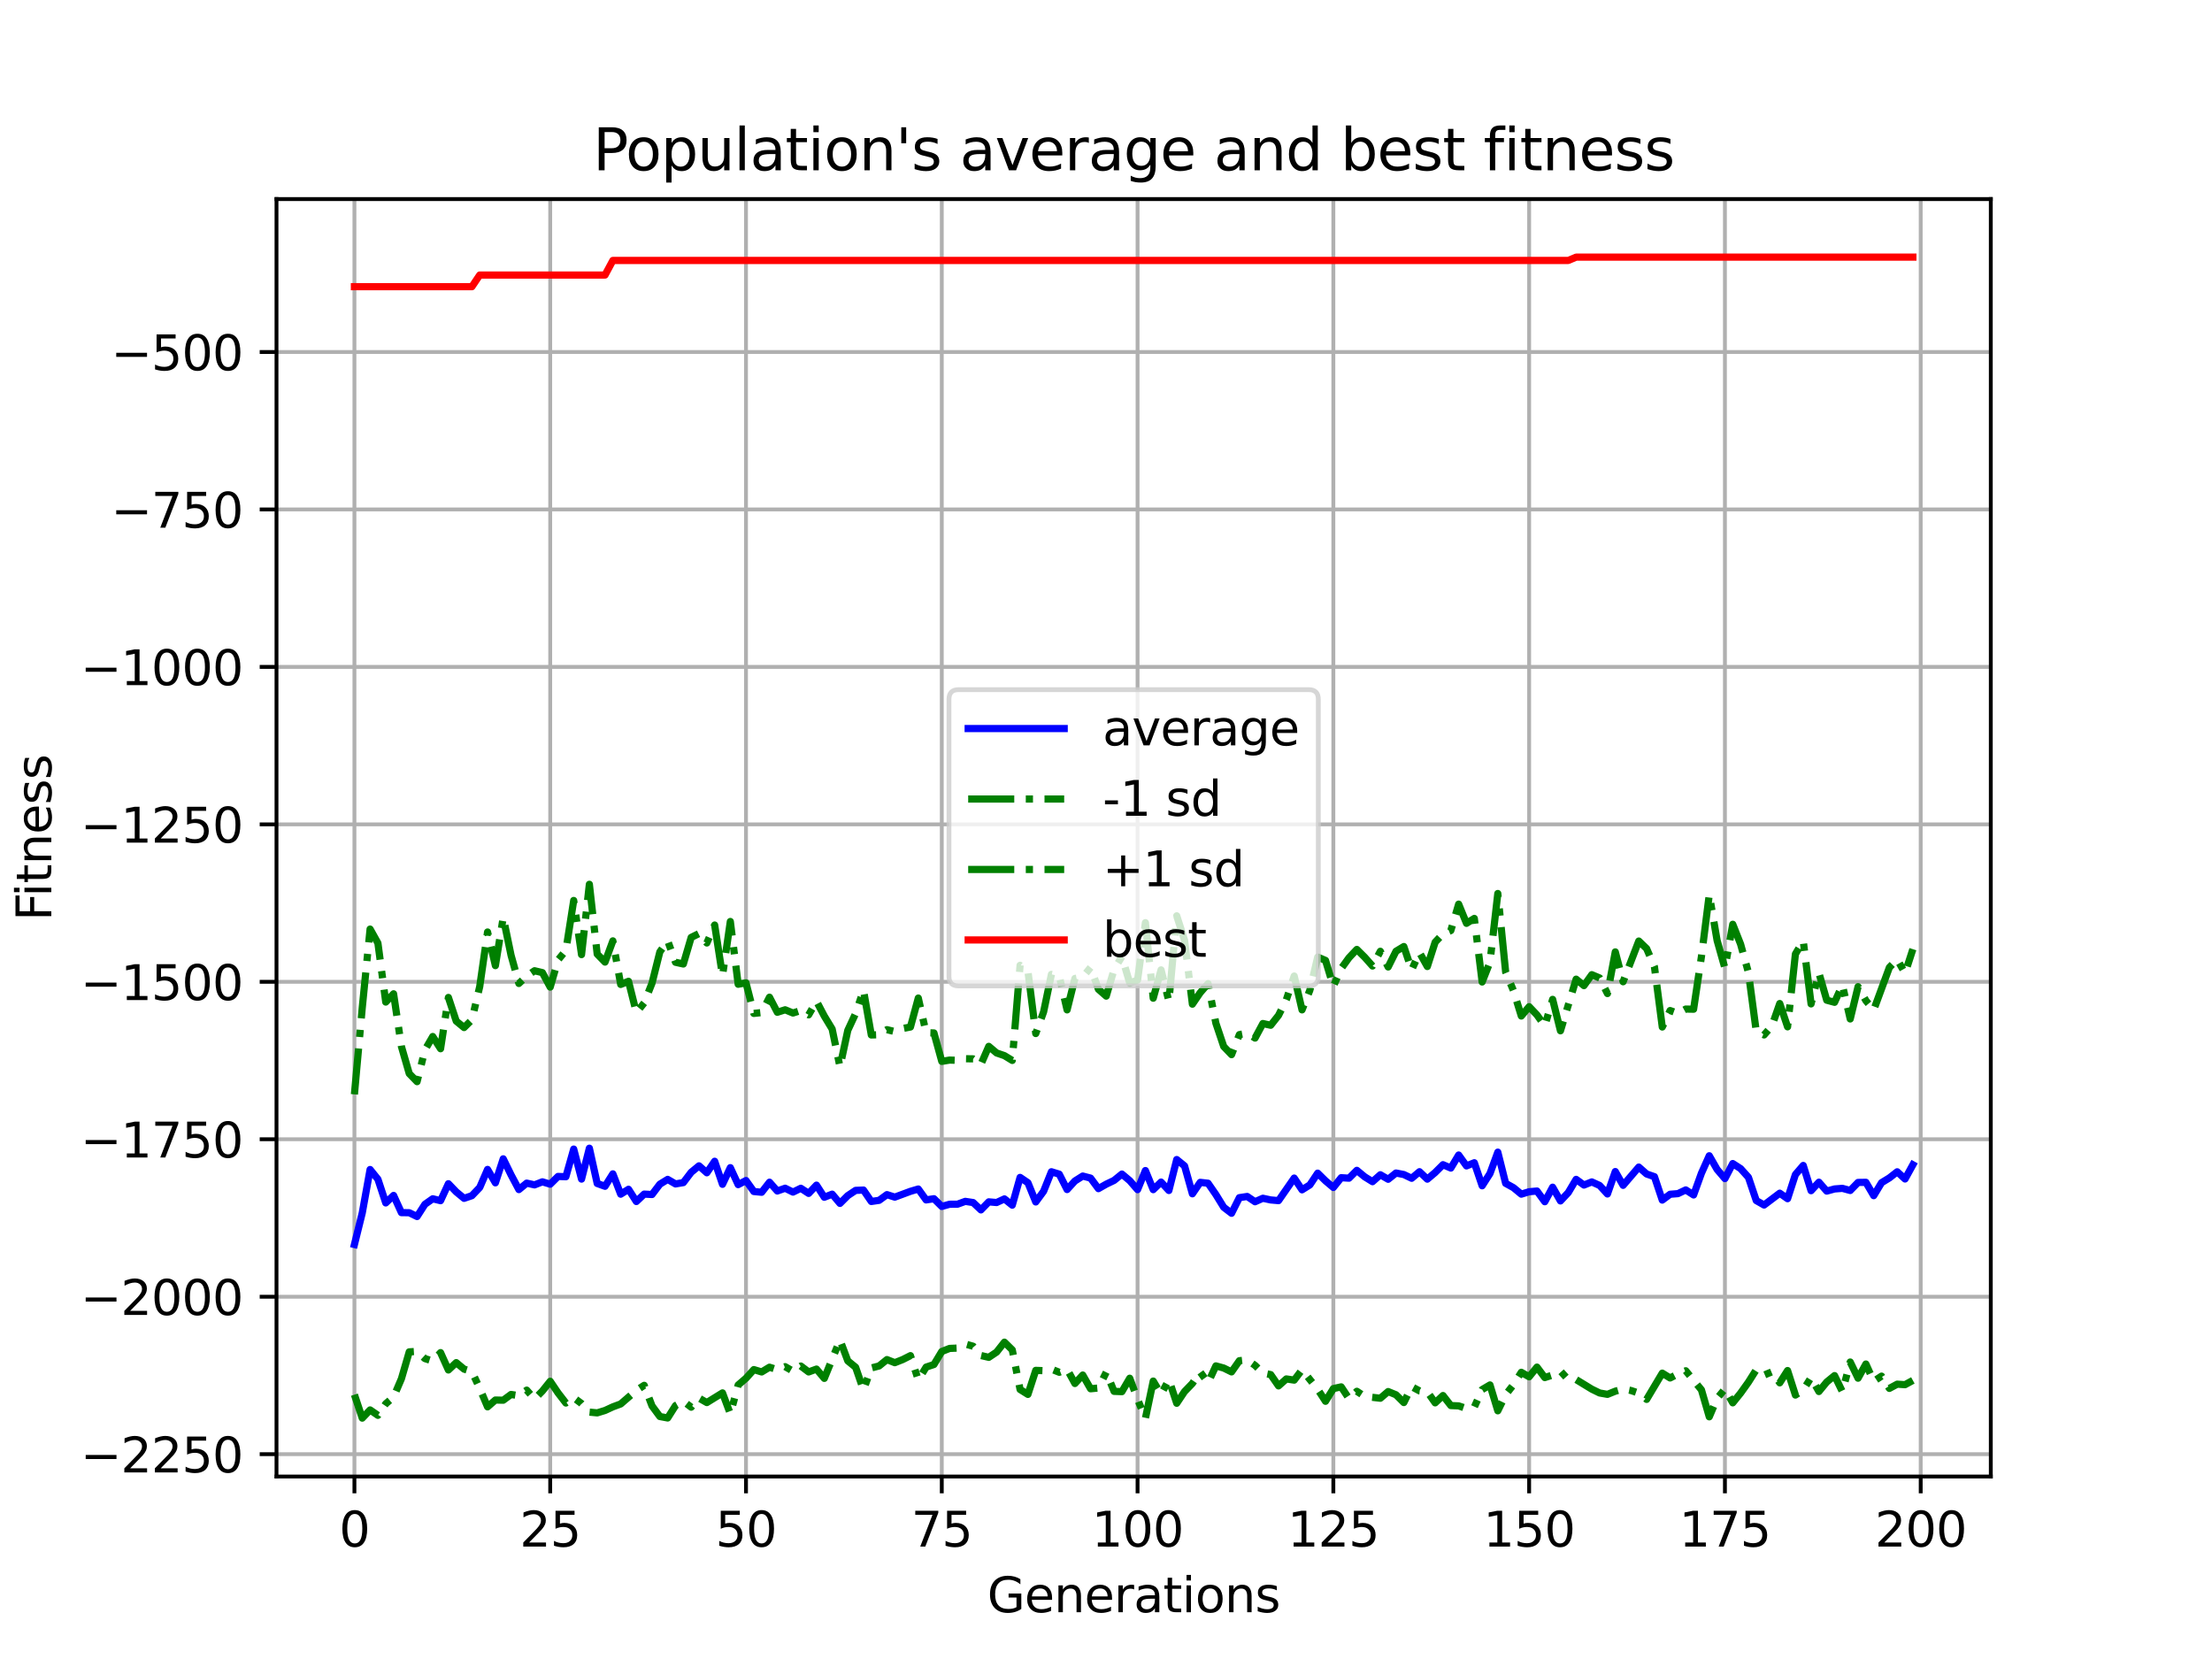 <?xml version="1.0" encoding="utf-8" standalone="no"?>
<!DOCTYPE svg PUBLIC "-//W3C//DTD SVG 1.1//EN"
  "http://www.w3.org/Graphics/SVG/1.1/DTD/svg11.dtd">
<svg xmlns:xlink="http://www.w3.org/1999/xlink" width="460.8pt" height="345.6pt" viewBox="0 0 460.8 345.6" xmlns="http://www.w3.org/2000/svg" version="1.1">
 <defs>
  <style type="text/css">*{stroke-linejoin: round; stroke-linecap: butt}</style>
 </defs>
 <g id="figure_1">
  <g id="patch_1">
   <path d="M 0 345.6 
L 460.8 345.6 
L 460.8 0 
L 0 0 
z
" style="fill: #ffffff"/>
  </g>
  <g id="axes_1">
   <g id="patch_2">
    <path d="M 57.6 307.584 
L 414.72 307.584 
L 414.72 41.472 
L 57.6 41.472 
z
" style="fill: #ffffff"/>
   </g>
   <g id="matplotlib.axis_1">
    <g id="xtick_1">
     <g id="line2d_1">
      <path d="M 73.833 307.584 
L 73.833 41.472 
" clip-path="url(#p29c0cd8fbe)" style="fill: none; stroke: #b0b0b0; stroke-width: 0.8; stroke-linecap: square"/>
     </g>
     <g id="line2d_2">
      <defs>
       <path id="mb54952e44e" d="M 0 0 
L 0 3.5 
" style="stroke: #000000; stroke-width: 0.8"/>
      </defs>
      <g>
       <use xlink:href="#mb54952e44e" x="73.833" y="307.584" style="stroke: #000000; stroke-width: 0.8"/>
      </g>
     </g>
     <g id="text_1">
      <!-- 0 -->
      <g transform="translate(70.651 322.182) scale(0.1 -0.1)">
       <defs>
        <path id="DejaVuSans-30" d="M 2034 4250 
Q 1547 4250 1301 3770 
Q 1056 3291 1056 2328 
Q 1056 1369 1301 889 
Q 1547 409 2034 409 
Q 2525 409 2770 889 
Q 3016 1369 3016 2328 
Q 3016 3291 2770 3770 
Q 2525 4250 2034 4250 
z
M 2034 4750 
Q 2819 4750 3233 4129 
Q 3647 3509 3647 2328 
Q 3647 1150 3233 529 
Q 2819 -91 2034 -91 
Q 1250 -91 836 529 
Q 422 1150 422 2328 
Q 422 3509 836 4129 
Q 1250 4750 2034 4750 
z
" transform="scale(0.016)"/>
       </defs>
       <use xlink:href="#DejaVuSans-30"/>
      </g>
     </g>
    </g>
    <g id="xtick_2">
     <g id="line2d_3">
      <path d="M 114.618 307.584 
L 114.618 41.472 
" clip-path="url(#p29c0cd8fbe)" style="fill: none; stroke: #b0b0b0; stroke-width: 0.8; stroke-linecap: square"/>
     </g>
     <g id="line2d_4">
      <g>
       <use xlink:href="#mb54952e44e" x="114.618" y="307.584" style="stroke: #000000; stroke-width: 0.8"/>
      </g>
     </g>
     <g id="text_2">
      <!-- 25 -->
      <g transform="translate(108.256 322.182) scale(0.1 -0.1)">
       <defs>
        <path id="DejaVuSans-32" d="M 1228 531 
L 3431 531 
L 3431 0 
L 469 0 
L 469 531 
Q 828 903 1448 1529 
Q 2069 2156 2228 2338 
Q 2531 2678 2651 2914 
Q 2772 3150 2772 3378 
Q 2772 3750 2511 3984 
Q 2250 4219 1831 4219 
Q 1534 4219 1204 4116 
Q 875 4013 500 3803 
L 500 4441 
Q 881 4594 1212 4672 
Q 1544 4750 1819 4750 
Q 2544 4750 2975 4387 
Q 3406 4025 3406 3419 
Q 3406 3131 3298 2873 
Q 3191 2616 2906 2266 
Q 2828 2175 2409 1742 
Q 1991 1309 1228 531 
z
" transform="scale(0.016)"/>
        <path id="DejaVuSans-35" d="M 691 4666 
L 3169 4666 
L 3169 4134 
L 1269 4134 
L 1269 2991 
Q 1406 3038 1543 3061 
Q 1681 3084 1819 3084 
Q 2600 3084 3056 2656 
Q 3513 2228 3513 1497 
Q 3513 744 3044 326 
Q 2575 -91 1722 -91 
Q 1428 -91 1123 -41 
Q 819 9 494 109 
L 494 744 
Q 775 591 1075 516 
Q 1375 441 1709 441 
Q 2250 441 2565 725 
Q 2881 1009 2881 1497 
Q 2881 1984 2565 2268 
Q 2250 2553 1709 2553 
Q 1456 2553 1204 2497 
Q 953 2441 691 2322 
L 691 4666 
z
" transform="scale(0.016)"/>
       </defs>
       <use xlink:href="#DejaVuSans-32"/>
       <use xlink:href="#DejaVuSans-35" x="63.623"/>
      </g>
     </g>
    </g>
    <g id="xtick_3">
     <g id="line2d_5">
      <path d="M 155.404 307.584 
L 155.404 41.472 
" clip-path="url(#p29c0cd8fbe)" style="fill: none; stroke: #b0b0b0; stroke-width: 0.8; stroke-linecap: square"/>
     </g>
     <g id="line2d_6">
      <g>
       <use xlink:href="#mb54952e44e" x="155.404" y="307.584" style="stroke: #000000; stroke-width: 0.8"/>
      </g>
     </g>
     <g id="text_3">
      <!-- 50 -->
      <g transform="translate(149.042 322.182) scale(0.1 -0.1)">
       <use xlink:href="#DejaVuSans-35"/>
       <use xlink:href="#DejaVuSans-30" x="63.623"/>
      </g>
     </g>
    </g>
    <g id="xtick_4">
     <g id="line2d_7">
      <path d="M 196.19 307.584 
L 196.19 41.472 
" clip-path="url(#p29c0cd8fbe)" style="fill: none; stroke: #b0b0b0; stroke-width: 0.8; stroke-linecap: square"/>
     </g>
     <g id="line2d_8">
      <g>
       <use xlink:href="#mb54952e44e" x="196.19" y="307.584" style="stroke: #000000; stroke-width: 0.8"/>
      </g>
     </g>
     <g id="text_4">
      <!-- 75 -->
      <g transform="translate(189.827 322.182) scale(0.1 -0.1)">
       <defs>
        <path id="DejaVuSans-37" d="M 525 4666 
L 3525 4666 
L 3525 4397 
L 1831 0 
L 1172 0 
L 2766 4134 
L 525 4134 
L 525 4666 
z
" transform="scale(0.016)"/>
       </defs>
       <use xlink:href="#DejaVuSans-37"/>
       <use xlink:href="#DejaVuSans-35" x="63.623"/>
      </g>
     </g>
    </g>
    <g id="xtick_5">
     <g id="line2d_9">
      <path d="M 236.976 307.584 
L 236.976 41.472 
" clip-path="url(#p29c0cd8fbe)" style="fill: none; stroke: #b0b0b0; stroke-width: 0.8; stroke-linecap: square"/>
     </g>
     <g id="line2d_10">
      <g>
       <use xlink:href="#mb54952e44e" x="236.976" y="307.584" style="stroke: #000000; stroke-width: 0.8"/>
      </g>
     </g>
     <g id="text_5">
      <!-- 100 -->
      <g transform="translate(227.432 322.182) scale(0.1 -0.1)">
       <defs>
        <path id="DejaVuSans-31" d="M 794 531 
L 1825 531 
L 1825 4091 
L 703 3866 
L 703 4441 
L 1819 4666 
L 2450 4666 
L 2450 531 
L 3481 531 
L 3481 0 
L 794 0 
L 794 531 
z
" transform="scale(0.016)"/>
       </defs>
       <use xlink:href="#DejaVuSans-31"/>
       <use xlink:href="#DejaVuSans-30" x="63.623"/>
       <use xlink:href="#DejaVuSans-30" x="127.246"/>
      </g>
     </g>
    </g>
    <g id="xtick_6">
     <g id="line2d_11">
      <path d="M 277.761 307.584 
L 277.761 41.472 
" clip-path="url(#p29c0cd8fbe)" style="fill: none; stroke: #b0b0b0; stroke-width: 0.8; stroke-linecap: square"/>
     </g>
     <g id="line2d_12">
      <g>
       <use xlink:href="#mb54952e44e" x="277.761" y="307.584" style="stroke: #000000; stroke-width: 0.8"/>
      </g>
     </g>
     <g id="text_6">
      <!-- 125 -->
      <g transform="translate(268.218 322.182) scale(0.1 -0.1)">
       <use xlink:href="#DejaVuSans-31"/>
       <use xlink:href="#DejaVuSans-32" x="63.623"/>
       <use xlink:href="#DejaVuSans-35" x="127.246"/>
      </g>
     </g>
    </g>
    <g id="xtick_7">
     <g id="line2d_13">
      <path d="M 318.547 307.584 
L 318.547 41.472 
" clip-path="url(#p29c0cd8fbe)" style="fill: none; stroke: #b0b0b0; stroke-width: 0.8; stroke-linecap: square"/>
     </g>
     <g id="line2d_14">
      <g>
       <use xlink:href="#mb54952e44e" x="318.547" y="307.584" style="stroke: #000000; stroke-width: 0.8"/>
      </g>
     </g>
     <g id="text_7">
      <!-- 150 -->
      <g transform="translate(309.003 322.182) scale(0.1 -0.1)">
       <use xlink:href="#DejaVuSans-31"/>
       <use xlink:href="#DejaVuSans-35" x="63.623"/>
       <use xlink:href="#DejaVuSans-30" x="127.246"/>
      </g>
     </g>
    </g>
    <g id="xtick_8">
     <g id="line2d_15">
      <path d="M 359.333 307.584 
L 359.333 41.472 
" clip-path="url(#p29c0cd8fbe)" style="fill: none; stroke: #b0b0b0; stroke-width: 0.8; stroke-linecap: square"/>
     </g>
     <g id="line2d_16">
      <g>
       <use xlink:href="#mb54952e44e" x="359.333" y="307.584" style="stroke: #000000; stroke-width: 0.8"/>
      </g>
     </g>
     <g id="text_8">
      <!-- 175 -->
      <g transform="translate(349.789 322.182) scale(0.1 -0.1)">
       <use xlink:href="#DejaVuSans-31"/>
       <use xlink:href="#DejaVuSans-37" x="63.623"/>
       <use xlink:href="#DejaVuSans-35" x="127.246"/>
      </g>
     </g>
    </g>
    <g id="xtick_9">
     <g id="line2d_17">
      <path d="M 400.119 307.584 
L 400.119 41.472 
" clip-path="url(#p29c0cd8fbe)" style="fill: none; stroke: #b0b0b0; stroke-width: 0.8; stroke-linecap: square"/>
     </g>
     <g id="line2d_18">
      <g>
       <use xlink:href="#mb54952e44e" x="400.119" y="307.584" style="stroke: #000000; stroke-width: 0.8"/>
      </g>
     </g>
     <g id="text_9">
      <!-- 200 -->
      <g transform="translate(390.575 322.182) scale(0.1 -0.1)">
       <use xlink:href="#DejaVuSans-32"/>
       <use xlink:href="#DejaVuSans-30" x="63.623"/>
       <use xlink:href="#DejaVuSans-30" x="127.246"/>
      </g>
     </g>
    </g>
    <g id="text_10">
     <!-- Generations -->
     <g transform="translate(205.662 335.861) scale(0.1 -0.1)">
      <defs>
       <path id="DejaVuSans-47" d="M 3809 666 
L 3809 1919 
L 2778 1919 
L 2778 2438 
L 4434 2438 
L 4434 434 
Q 4069 175 3628 42 
Q 3188 -91 2688 -91 
Q 1594 -91 976 548 
Q 359 1188 359 2328 
Q 359 3472 976 4111 
Q 1594 4750 2688 4750 
Q 3144 4750 3555 4637 
Q 3966 4525 4313 4306 
L 4313 3634 
Q 3963 3931 3569 4081 
Q 3175 4231 2741 4231 
Q 1884 4231 1454 3753 
Q 1025 3275 1025 2328 
Q 1025 1384 1454 906 
Q 1884 428 2741 428 
Q 3075 428 3337 486 
Q 3600 544 3809 666 
z
" transform="scale(0.016)"/>
       <path id="DejaVuSans-65" d="M 3597 1894 
L 3597 1613 
L 953 1613 
Q 991 1019 1311 708 
Q 1631 397 2203 397 
Q 2534 397 2845 478 
Q 3156 559 3463 722 
L 3463 178 
Q 3153 47 2828 -22 
Q 2503 -91 2169 -91 
Q 1331 -91 842 396 
Q 353 884 353 1716 
Q 353 2575 817 3079 
Q 1281 3584 2069 3584 
Q 2775 3584 3186 3129 
Q 3597 2675 3597 1894 
z
M 3022 2063 
Q 3016 2534 2758 2815 
Q 2500 3097 2075 3097 
Q 1594 3097 1305 2825 
Q 1016 2553 972 2059 
L 3022 2063 
z
" transform="scale(0.016)"/>
       <path id="DejaVuSans-6e" d="M 3513 2113 
L 3513 0 
L 2938 0 
L 2938 2094 
Q 2938 2591 2744 2837 
Q 2550 3084 2163 3084 
Q 1697 3084 1428 2787 
Q 1159 2491 1159 1978 
L 1159 0 
L 581 0 
L 581 3500 
L 1159 3500 
L 1159 2956 
Q 1366 3272 1645 3428 
Q 1925 3584 2291 3584 
Q 2894 3584 3203 3211 
Q 3513 2838 3513 2113 
z
" transform="scale(0.016)"/>
       <path id="DejaVuSans-72" d="M 2631 2963 
Q 2534 3019 2420 3045 
Q 2306 3072 2169 3072 
Q 1681 3072 1420 2755 
Q 1159 2438 1159 1844 
L 1159 0 
L 581 0 
L 581 3500 
L 1159 3500 
L 1159 2956 
Q 1341 3275 1631 3429 
Q 1922 3584 2338 3584 
Q 2397 3584 2469 3576 
Q 2541 3569 2628 3553 
L 2631 2963 
z
" transform="scale(0.016)"/>
       <path id="DejaVuSans-61" d="M 2194 1759 
Q 1497 1759 1228 1600 
Q 959 1441 959 1056 
Q 959 750 1161 570 
Q 1363 391 1709 391 
Q 2188 391 2477 730 
Q 2766 1069 2766 1631 
L 2766 1759 
L 2194 1759 
z
M 3341 1997 
L 3341 0 
L 2766 0 
L 2766 531 
Q 2569 213 2275 61 
Q 1981 -91 1556 -91 
Q 1019 -91 701 211 
Q 384 513 384 1019 
Q 384 1609 779 1909 
Q 1175 2209 1959 2209 
L 2766 2209 
L 2766 2266 
Q 2766 2663 2505 2880 
Q 2244 3097 1772 3097 
Q 1472 3097 1187 3025 
Q 903 2953 641 2809 
L 641 3341 
Q 956 3463 1253 3523 
Q 1550 3584 1831 3584 
Q 2591 3584 2966 3190 
Q 3341 2797 3341 1997 
z
" transform="scale(0.016)"/>
       <path id="DejaVuSans-74" d="M 1172 4494 
L 1172 3500 
L 2356 3500 
L 2356 3053 
L 1172 3053 
L 1172 1153 
Q 1172 725 1289 603 
Q 1406 481 1766 481 
L 2356 481 
L 2356 0 
L 1766 0 
Q 1100 0 847 248 
Q 594 497 594 1153 
L 594 3053 
L 172 3053 
L 172 3500 
L 594 3500 
L 594 4494 
L 1172 4494 
z
" transform="scale(0.016)"/>
       <path id="DejaVuSans-69" d="M 603 3500 
L 1178 3500 
L 1178 0 
L 603 0 
L 603 3500 
z
M 603 4863 
L 1178 4863 
L 1178 4134 
L 603 4134 
L 603 4863 
z
" transform="scale(0.016)"/>
       <path id="DejaVuSans-6f" d="M 1959 3097 
Q 1497 3097 1228 2736 
Q 959 2375 959 1747 
Q 959 1119 1226 758 
Q 1494 397 1959 397 
Q 2419 397 2687 759 
Q 2956 1122 2956 1747 
Q 2956 2369 2687 2733 
Q 2419 3097 1959 3097 
z
M 1959 3584 
Q 2709 3584 3137 3096 
Q 3566 2609 3566 1747 
Q 3566 888 3137 398 
Q 2709 -91 1959 -91 
Q 1206 -91 779 398 
Q 353 888 353 1747 
Q 353 2609 779 3096 
Q 1206 3584 1959 3584 
z
" transform="scale(0.016)"/>
       <path id="DejaVuSans-73" d="M 2834 3397 
L 2834 2853 
Q 2591 2978 2328 3040 
Q 2066 3103 1784 3103 
Q 1356 3103 1142 2972 
Q 928 2841 928 2578 
Q 928 2378 1081 2264 
Q 1234 2150 1697 2047 
L 1894 2003 
Q 2506 1872 2764 1633 
Q 3022 1394 3022 966 
Q 3022 478 2636 193 
Q 2250 -91 1575 -91 
Q 1294 -91 989 -36 
Q 684 19 347 128 
L 347 722 
Q 666 556 975 473 
Q 1284 391 1588 391 
Q 1994 391 2212 530 
Q 2431 669 2431 922 
Q 2431 1156 2273 1281 
Q 2116 1406 1581 1522 
L 1381 1569 
Q 847 1681 609 1914 
Q 372 2147 372 2553 
Q 372 3047 722 3315 
Q 1072 3584 1716 3584 
Q 2034 3584 2315 3537 
Q 2597 3491 2834 3397 
z
" transform="scale(0.016)"/>
      </defs>
      <use xlink:href="#DejaVuSans-47"/>
      <use xlink:href="#DejaVuSans-65" x="77.49"/>
      <use xlink:href="#DejaVuSans-6e" x="139.014"/>
      <use xlink:href="#DejaVuSans-65" x="202.393"/>
      <use xlink:href="#DejaVuSans-72" x="263.916"/>
      <use xlink:href="#DejaVuSans-61" x="305.029"/>
      <use xlink:href="#DejaVuSans-74" x="366.309"/>
      <use xlink:href="#DejaVuSans-69" x="405.518"/>
      <use xlink:href="#DejaVuSans-6f" x="433.301"/>
      <use xlink:href="#DejaVuSans-6e" x="494.482"/>
      <use xlink:href="#DejaVuSans-73" x="557.861"/>
     </g>
    </g>
   </g>
   <g id="matplotlib.axis_2">
    <g id="ytick_1">
     <g id="line2d_19">
      <path d="M 57.6 302.929 
L 414.72 302.929 
" clip-path="url(#p29c0cd8fbe)" style="fill: none; stroke: #b0b0b0; stroke-width: 0.8; stroke-linecap: square"/>
     </g>
     <g id="line2d_20">
      <defs>
       <path id="mf337b55601" d="M 0 0 
L -3.5 0 
" style="stroke: #000000; stroke-width: 0.8"/>
      </defs>
      <g>
       <use xlink:href="#mf337b55601" x="57.6" y="302.929" style="stroke: #000000; stroke-width: 0.8"/>
      </g>
     </g>
     <g id="text_11">
      <!-- −2250 -->
      <g transform="translate(16.77 306.728) scale(0.1 -0.1)">
       <defs>
        <path id="DejaVuSans-2212" d="M 678 2272 
L 4684 2272 
L 4684 1741 
L 678 1741 
L 678 2272 
z
" transform="scale(0.016)"/>
       </defs>
       <use xlink:href="#DejaVuSans-2212"/>
       <use xlink:href="#DejaVuSans-32" x="83.789"/>
       <use xlink:href="#DejaVuSans-32" x="147.412"/>
       <use xlink:href="#DejaVuSans-35" x="211.035"/>
       <use xlink:href="#DejaVuSans-30" x="274.658"/>
      </g>
     </g>
    </g>
    <g id="ytick_2">
     <g id="line2d_21">
      <path d="M 57.6 270.129 
L 414.72 270.129 
" clip-path="url(#p29c0cd8fbe)" style="fill: none; stroke: #b0b0b0; stroke-width: 0.8; stroke-linecap: square"/>
     </g>
     <g id="line2d_22">
      <g>
       <use xlink:href="#mf337b55601" x="57.6" y="270.129" style="stroke: #000000; stroke-width: 0.8"/>
      </g>
     </g>
     <g id="text_12">
      <!-- −2000 -->
      <g transform="translate(16.77 273.928) scale(0.1 -0.1)">
       <use xlink:href="#DejaVuSans-2212"/>
       <use xlink:href="#DejaVuSans-32" x="83.789"/>
       <use xlink:href="#DejaVuSans-30" x="147.412"/>
       <use xlink:href="#DejaVuSans-30" x="211.035"/>
       <use xlink:href="#DejaVuSans-30" x="274.658"/>
      </g>
     </g>
    </g>
    <g id="ytick_3">
     <g id="line2d_23">
      <path d="M 57.6 237.329 
L 414.72 237.329 
" clip-path="url(#p29c0cd8fbe)" style="fill: none; stroke: #b0b0b0; stroke-width: 0.8; stroke-linecap: square"/>
     </g>
     <g id="line2d_24">
      <g>
       <use xlink:href="#mf337b55601" x="57.6" y="237.329" style="stroke: #000000; stroke-width: 0.8"/>
      </g>
     </g>
     <g id="text_13">
      <!-- −1750 -->
      <g transform="translate(16.77 241.128) scale(0.1 -0.1)">
       <use xlink:href="#DejaVuSans-2212"/>
       <use xlink:href="#DejaVuSans-31" x="83.789"/>
       <use xlink:href="#DejaVuSans-37" x="147.412"/>
       <use xlink:href="#DejaVuSans-35" x="211.035"/>
       <use xlink:href="#DejaVuSans-30" x="274.658"/>
      </g>
     </g>
    </g>
    <g id="ytick_4">
     <g id="line2d_25">
      <path d="M 57.6 204.529 
L 414.72 204.529 
" clip-path="url(#p29c0cd8fbe)" style="fill: none; stroke: #b0b0b0; stroke-width: 0.8; stroke-linecap: square"/>
     </g>
     <g id="line2d_26">
      <g>
       <use xlink:href="#mf337b55601" x="57.6" y="204.529" style="stroke: #000000; stroke-width: 0.8"/>
      </g>
     </g>
     <g id="text_14">
      <!-- −1500 -->
      <g transform="translate(16.77 208.328) scale(0.1 -0.1)">
       <use xlink:href="#DejaVuSans-2212"/>
       <use xlink:href="#DejaVuSans-31" x="83.789"/>
       <use xlink:href="#DejaVuSans-35" x="147.412"/>
       <use xlink:href="#DejaVuSans-30" x="211.035"/>
       <use xlink:href="#DejaVuSans-30" x="274.658"/>
      </g>
     </g>
    </g>
    <g id="ytick_5">
     <g id="line2d_27">
      <path d="M 57.6 171.729 
L 414.72 171.729 
" clip-path="url(#p29c0cd8fbe)" style="fill: none; stroke: #b0b0b0; stroke-width: 0.8; stroke-linecap: square"/>
     </g>
     <g id="line2d_28">
      <g>
       <use xlink:href="#mf337b55601" x="57.6" y="171.729" style="stroke: #000000; stroke-width: 0.8"/>
      </g>
     </g>
     <g id="text_15">
      <!-- −1250 -->
      <g transform="translate(16.77 175.528) scale(0.1 -0.1)">
       <use xlink:href="#DejaVuSans-2212"/>
       <use xlink:href="#DejaVuSans-31" x="83.789"/>
       <use xlink:href="#DejaVuSans-32" x="147.412"/>
       <use xlink:href="#DejaVuSans-35" x="211.035"/>
       <use xlink:href="#DejaVuSans-30" x="274.658"/>
      </g>
     </g>
    </g>
    <g id="ytick_6">
     <g id="line2d_29">
      <path d="M 57.6 138.929 
L 414.72 138.929 
" clip-path="url(#p29c0cd8fbe)" style="fill: none; stroke: #b0b0b0; stroke-width: 0.8; stroke-linecap: square"/>
     </g>
     <g id="line2d_30">
      <g>
       <use xlink:href="#mf337b55601" x="57.6" y="138.929" style="stroke: #000000; stroke-width: 0.8"/>
      </g>
     </g>
     <g id="text_16">
      <!-- −1000 -->
      <g transform="translate(16.77 142.728) scale(0.1 -0.1)">
       <use xlink:href="#DejaVuSans-2212"/>
       <use xlink:href="#DejaVuSans-31" x="83.789"/>
       <use xlink:href="#DejaVuSans-30" x="147.412"/>
       <use xlink:href="#DejaVuSans-30" x="211.035"/>
       <use xlink:href="#DejaVuSans-30" x="274.658"/>
      </g>
     </g>
    </g>
    <g id="ytick_7">
     <g id="line2d_31">
      <path d="M 57.6 106.129 
L 414.72 106.129 
" clip-path="url(#p29c0cd8fbe)" style="fill: none; stroke: #b0b0b0; stroke-width: 0.8; stroke-linecap: square"/>
     </g>
     <g id="line2d_32">
      <g>
       <use xlink:href="#mf337b55601" x="57.6" y="106.129" style="stroke: #000000; stroke-width: 0.8"/>
      </g>
     </g>
     <g id="text_17">
      <!-- −750 -->
      <g transform="translate(23.133 109.928) scale(0.1 -0.1)">
       <use xlink:href="#DejaVuSans-2212"/>
       <use xlink:href="#DejaVuSans-37" x="83.789"/>
       <use xlink:href="#DejaVuSans-35" x="147.412"/>
       <use xlink:href="#DejaVuSans-30" x="211.035"/>
      </g>
     </g>
    </g>
    <g id="ytick_8">
     <g id="line2d_33">
      <path d="M 57.6 73.329 
L 414.72 73.329 
" clip-path="url(#p29c0cd8fbe)" style="fill: none; stroke: #b0b0b0; stroke-width: 0.8; stroke-linecap: square"/>
     </g>
     <g id="line2d_34">
      <g>
       <use xlink:href="#mf337b55601" x="57.6" y="73.329" style="stroke: #000000; stroke-width: 0.8"/>
      </g>
     </g>
     <g id="text_18">
      <!-- −500 -->
      <g transform="translate(23.133 77.128) scale(0.1 -0.1)">
       <use xlink:href="#DejaVuSans-2212"/>
       <use xlink:href="#DejaVuSans-35" x="83.789"/>
       <use xlink:href="#DejaVuSans-30" x="147.412"/>
       <use xlink:href="#DejaVuSans-30" x="211.035"/>
      </g>
     </g>
    </g>
    <g id="text_19">
     <!-- Fitness -->
     <g transform="translate(10.691 191.845) rotate(-90) scale(0.1 -0.1)">
      <defs>
       <path id="DejaVuSans-46" d="M 628 4666 
L 3309 4666 
L 3309 4134 
L 1259 4134 
L 1259 2759 
L 3109 2759 
L 3109 2228 
L 1259 2228 
L 1259 0 
L 628 0 
L 628 4666 
z
" transform="scale(0.016)"/>
      </defs>
      <use xlink:href="#DejaVuSans-46"/>
      <use xlink:href="#DejaVuSans-69" x="50.27"/>
      <use xlink:href="#DejaVuSans-74" x="78.053"/>
      <use xlink:href="#DejaVuSans-6e" x="117.262"/>
      <use xlink:href="#DejaVuSans-65" x="180.641"/>
      <use xlink:href="#DejaVuSans-73" x="242.164"/>
      <use xlink:href="#DejaVuSans-73" x="294.264"/>
     </g>
    </g>
   </g>
   <g id="line2d_35">
    <path d="M 73.833 259.256 
L 75.464 252.672 
L 77.096 243.631 
L 78.727 245.656 
L 80.358 250.59 
L 81.99 249.031 
L 83.621 252.611 
L 85.253 252.632 
L 86.884 253.424 
L 88.516 250.88 
L 90.147 249.728 
L 91.778 250.122 
L 93.41 246.589 
L 95.041 248.286 
L 96.673 249.636 
L 98.304 249.081 
L 99.936 247.372 
L 101.567 243.612 
L 103.198 246.405 
L 104.83 241.405 
L 106.461 244.743 
L 108.093 247.81 
L 109.724 246.468 
L 111.356 246.831 
L 112.987 246.196 
L 114.618 246.687 
L 116.25 245.074 
L 117.881 245.134 
L 119.513 239.377 
L 121.144 245.625 
L 122.776 239.192 
L 124.407 246.538 
L 126.038 247.124 
L 127.67 244.537 
L 129.301 248.771 
L 130.933 247.748 
L 132.564 250.298 
L 134.196 248.754 
L 135.827 248.841 
L 137.458 246.692 
L 139.09 245.687 
L 140.721 246.634 
L 142.353 246.357 
L 143.984 244.211 
L 145.616 242.865 
L 147.247 244.309 
L 148.879 241.914 
L 150.51 246.713 
L 152.141 243.245 
L 153.773 246.779 
L 155.404 245.929 
L 157.036 248.212 
L 158.667 248.371 
L 160.299 246.275 
L 161.93 248.105 
L 163.561 247.53 
L 165.193 248.335 
L 166.824 247.538 
L 168.456 248.607 
L 170.087 246.885 
L 171.719 249.408 
L 173.35 248.766 
L 174.981 250.691 
L 176.613 249.064 
L 178.244 247.979 
L 179.876 247.911 
L 181.507 250.291 
L 183.139 250.05 
L 184.77 248.862 
L 186.401 249.385 
L 189.664 248.175 
L 191.296 247.694 
L 192.927 249.963 
L 194.559 249.715 
L 196.19 251.323 
L 197.821 250.867 
L 199.453 250.861 
L 201.084 250.266 
L 202.716 250.512 
L 204.347 252.043 
L 205.979 250.367 
L 207.61 250.509 
L 209.241 249.754 
L 210.873 251.058 
L 212.504 245.274 
L 214.136 246.383 
L 215.767 250.389 
L 217.399 248.167 
L 219.03 244.098 
L 220.661 244.599 
L 222.293 247.804 
L 223.924 246.021 
L 225.556 244.992 
L 227.187 245.421 
L 228.819 247.614 
L 230.45 246.685 
L 232.081 245.901 
L 233.713 244.581 
L 235.344 245.952 
L 236.976 247.825 
L 238.607 243.849 
L 240.239 247.823 
L 241.87 246.247 
L 243.501 248 
L 245.133 241.556 
L 246.764 242.88 
L 248.396 248.69 
L 250.027 246.306 
L 251.659 246.489 
L 253.29 248.849 
L 254.921 251.495 
L 256.553 252.748 
L 258.184 249.496 
L 259.816 249.245 
L 261.447 250.343 
L 263.079 249.62 
L 264.71 249.968 
L 266.341 250.111 
L 269.604 245.415 
L 271.236 247.861 
L 272.867 246.837 
L 274.499 244.39 
L 276.13 245.992 
L 277.761 247.371 
L 279.393 245.336 
L 281.024 245.436 
L 282.656 243.806 
L 284.287 245.152 
L 285.919 246.164 
L 287.55 244.723 
L 289.181 245.663 
L 290.813 244.359 
L 292.444 244.678 
L 294.076 245.458 
L 295.707 244.088 
L 297.339 245.636 
L 298.97 244.255 
L 300.601 242.627 
L 302.233 243.328 
L 303.864 240.611 
L 305.496 242.881 
L 307.127 242.22 
L 308.759 247.02 
L 310.39 244.466 
L 312.021 240.015 
L 313.653 246.511 
L 315.284 247.417 
L 316.916 248.764 
L 318.547 248.261 
L 320.179 248.111 
L 321.81 250.339 
L 323.441 247.316 
L 325.073 250.175 
L 326.704 248.43 
L 328.336 245.684 
L 329.967 246.866 
L 331.599 246.215 
L 333.23 246.956 
L 334.862 248.724 
L 336.493 244.055 
L 338.124 246.926 
L 341.387 243.124 
L 343.019 244.561 
L 344.65 245.126 
L 346.282 249.997 
L 347.913 248.786 
L 349.544 248.656 
L 351.176 247.882 
L 352.807 248.929 
L 354.439 244.406 
L 356.07 240.763 
L 357.702 243.61 
L 359.333 245.519 
L 360.964 242.39 
L 362.596 243.445 
L 364.227 245.253 
L 365.859 250.098 
L 367.49 251.028 
L 370.753 248.562 
L 372.384 249.709 
L 374.016 244.681 
L 375.647 242.787 
L 377.279 248.041 
L 378.91 246.276 
L 380.542 248.127 
L 382.173 247.681 
L 383.804 247.556 
L 385.436 248 
L 387.067 246.324 
L 388.699 246.299 
L 390.33 249.075 
L 391.962 246.375 
L 393.593 245.38 
L 395.224 244.104 
L 396.856 245.603 
L 398.487 242.643 
L 398.487 242.643 
" clip-path="url(#p29c0cd8fbe)" style="fill: none; stroke: #0000ff; stroke-width: 1.5; stroke-linecap: square"/>
   </g>
   <g id="line2d_36">
    <path d="M 73.833 290.535 
L 75.464 295.422 
L 77.096 293.714 
L 78.727 294.838 
L 80.358 292.431 
L 81.99 291.033 
L 83.621 287.219 
L 85.253 281.616 
L 86.884 281.518 
L 88.516 283.017 
L 90.147 283.534 
L 91.778 281.774 
L 93.41 285.393 
L 95.041 283.861 
L 96.673 285.214 
L 98.304 285.718 
L 99.936 289.23 
L 101.567 293.072 
L 103.198 291.65 
L 104.83 291.69 
L 106.461 290.491 
L 108.093 290.747 
L 109.724 289.591 
L 111.356 291.438 
L 112.987 289.78 
L 114.618 287.746 
L 116.25 290.162 
L 117.881 292.274 
L 119.513 291.167 
L 121.144 292.385 
L 122.776 294.169 
L 124.407 294.326 
L 126.038 293.827 
L 127.67 293.074 
L 129.301 292.468 
L 132.564 289.651 
L 134.196 288.588 
L 135.827 292.876 
L 137.458 295.085 
L 139.09 295.39 
L 140.721 292.81 
L 142.353 291.894 
L 143.984 293.14 
L 145.616 291.251 
L 147.247 292.181 
L 150.51 290.165 
L 152.141 294.527 
L 153.773 288.523 
L 155.404 287.116 
L 157.036 285.31 
L 158.667 285.804 
L 160.299 284.814 
L 161.93 285.336 
L 163.561 284.703 
L 165.193 285.641 
L 166.824 284.57 
L 168.456 285.802 
L 170.087 285.205 
L 171.719 287.143 
L 174.981 279.144 
L 176.613 283.495 
L 178.244 284.829 
L 179.876 289.557 
L 181.507 284.977 
L 183.139 284.549 
L 184.77 283.227 
L 186.401 283.873 
L 188.033 283.229 
L 189.664 282.405 
L 191.296 287.475 
L 192.927 284.794 
L 194.559 284.251 
L 196.19 281.543 
L 197.821 280.9 
L 199.453 280.834 
L 201.084 279.982 
L 202.716 280.445 
L 204.347 282.377 
L 205.979 282.759 
L 207.61 281.667 
L 209.241 279.599 
L 210.873 281.206 
L 212.504 289.456 
L 214.136 290.478 
L 215.767 285.472 
L 217.399 285.535 
L 219.03 285.218 
L 220.661 285.87 
L 222.293 285.23 
L 223.924 288.208 
L 225.556 286.447 
L 227.187 289.306 
L 228.819 289.148 
L 230.45 285.861 
L 232.081 289.844 
L 233.713 289.905 
L 235.344 287.111 
L 236.976 291.488 
L 238.607 295.488 
L 240.239 287.702 
L 241.87 290.449 
L 243.501 287.404 
L 245.133 292.326 
L 246.764 289.887 
L 248.396 288.195 
L 250.027 285.824 
L 251.659 288.063 
L 253.29 284.541 
L 254.921 284.988 
L 256.553 285.792 
L 258.184 283.462 
L 259.816 283.273 
L 261.447 284.434 
L 263.079 286.023 
L 264.71 286.356 
L 266.341 288.706 
L 267.973 287.256 
L 269.604 287.505 
L 271.236 285.349 
L 274.499 289.404 
L 276.13 291.912 
L 277.761 289.272 
L 279.393 288.909 
L 281.024 291.363 
L 282.656 289.829 
L 284.287 290.901 
L 287.55 291.279 
L 289.181 289.888 
L 290.813 290.557 
L 292.444 292.176 
L 294.076 288.87 
L 295.707 289.747 
L 297.339 289.928 
L 298.97 292.238 
L 300.601 290.716 
L 302.233 292.803 
L 303.864 292.871 
L 305.496 293.415 
L 307.127 293.116 
L 308.759 289.472 
L 310.39 288.509 
L 312.021 293.896 
L 313.653 290.548 
L 315.284 288.465 
L 316.916 285.876 
L 318.547 286.811 
L 320.179 284.795 
L 321.81 286.975 
L 323.441 286.446 
L 325.073 285.617 
L 326.704 287.415 
L 328.336 287.391 
L 331.599 289.386 
L 333.23 290.182 
L 334.862 290.472 
L 336.493 289.813 
L 338.124 289.336 
L 339.756 289.667 
L 341.387 290.211 
L 343.019 291.517 
L 346.282 286.05 
L 347.913 287.057 
L 349.544 286.21 
L 351.176 285.56 
L 354.439 289.529 
L 356.07 295.149 
L 357.702 291.317 
L 359.333 289.348 
L 360.964 292.235 
L 362.596 290.21 
L 364.227 287.929 
L 365.859 285.343 
L 367.49 286.461 
L 369.122 285.775 
L 370.753 288.07 
L 372.384 285.51 
L 374.016 290.617 
L 375.647 289.582 
L 377.279 286.953 
L 378.91 289.881 
L 380.542 287.896 
L 382.173 286.562 
L 383.804 289.911 
L 385.436 283.733 
L 387.067 287.104 
L 388.699 284.151 
L 390.33 287.752 
L 391.962 286.674 
L 393.593 289.229 
L 395.224 288.349 
L 396.856 288.454 
L 398.487 287.56 
L 398.487 287.56 
" clip-path="url(#p29c0cd8fbe)" style="fill: none; stroke-dasharray: 9.6,2.4,1.5,2.4; stroke-dashoffset: 0; stroke: #008000; stroke-width: 1.5"/>
   </g>
   <g id="line2d_37">
    <path d="M 73.833 227.977 
L 75.464 209.923 
L 77.096 193.548 
L 78.727 196.473 
L 80.358 208.749 
L 81.99 207.028 
L 83.621 218.002 
L 85.253 223.649 
L 86.884 225.329 
L 88.516 218.743 
L 90.147 215.922 
L 91.778 218.47 
L 93.41 207.786 
L 95.041 212.712 
L 96.673 214.057 
L 98.304 212.445 
L 99.936 205.514 
L 101.567 194.153 
L 103.198 201.159 
L 104.83 191.119 
L 106.461 198.995 
L 108.093 204.874 
L 109.724 203.345 
L 111.356 202.224 
L 112.987 202.611 
L 114.618 205.629 
L 116.25 199.985 
L 117.881 197.993 
L 119.513 187.586 
L 121.144 198.865 
L 122.776 184.215 
L 124.407 198.749 
L 126.038 200.421 
L 127.67 196 
L 129.301 205.075 
L 130.933 204.42 
L 132.564 210.946 
L 134.196 208.92 
L 135.827 204.806 
L 137.458 198.299 
L 139.09 195.985 
L 140.721 200.458 
L 142.353 200.82 
L 143.984 195.282 
L 145.616 194.479 
L 147.247 196.438 
L 148.879 192.701 
L 150.51 203.262 
L 152.141 191.963 
L 153.773 205.035 
L 155.404 204.741 
L 157.036 211.114 
L 158.667 210.938 
L 160.299 207.737 
L 161.93 210.874 
L 163.561 210.357 
L 165.193 211.03 
L 166.824 210.505 
L 168.456 211.412 
L 170.087 208.565 
L 171.719 211.672 
L 173.35 214.364 
L 174.981 222.238 
L 176.613 214.633 
L 178.244 211.129 
L 179.876 206.265 
L 181.507 215.605 
L 183.139 215.551 
L 184.77 214.498 
L 186.401 214.896 
L 188.033 214.261 
L 189.664 213.944 
L 191.296 207.913 
L 192.927 215.133 
L 194.559 215.18 
L 196.19 221.104 
L 197.821 220.833 
L 199.453 220.888 
L 201.084 220.55 
L 202.716 220.578 
L 204.347 221.71 
L 205.979 217.975 
L 207.61 219.35 
L 209.241 219.908 
L 210.873 220.909 
L 212.504 201.093 
L 214.136 202.288 
L 215.767 215.306 
L 217.399 210.8 
L 219.03 202.977 
L 220.661 203.327 
L 222.293 210.377 
L 223.924 203.834 
L 225.556 203.537 
L 227.187 201.535 
L 228.819 206.079 
L 230.45 207.509 
L 232.081 201.959 
L 233.713 199.257 
L 235.344 204.794 
L 236.976 204.162 
L 238.607 192.209 
L 240.239 207.944 
L 241.87 202.046 
L 243.501 208.597 
L 245.133 190.785 
L 246.764 195.873 
L 248.396 209.186 
L 250.027 206.788 
L 251.659 204.915 
L 253.29 213.156 
L 254.921 218.003 
L 256.553 219.704 
L 258.184 215.531 
L 259.816 215.216 
L 261.447 216.252 
L 263.079 213.218 
L 264.71 213.58 
L 266.341 211.517 
L 267.973 208.239 
L 269.604 203.326 
L 271.236 210.372 
L 272.867 206.281 
L 274.499 199.375 
L 276.13 200.073 
L 277.761 205.47 
L 279.393 201.763 
L 281.024 199.509 
L 282.656 197.784 
L 284.287 199.403 
L 285.919 201.237 
L 287.55 198.168 
L 289.181 201.438 
L 290.813 198.161 
L 292.444 197.18 
L 294.076 202.047 
L 295.707 198.43 
L 297.339 201.344 
L 298.97 196.271 
L 300.601 194.539 
L 302.233 193.852 
L 303.864 188.35 
L 305.496 192.347 
L 307.127 191.324 
L 308.759 204.567 
L 310.39 200.423 
L 312.021 186.134 
L 313.653 202.474 
L 315.284 206.369 
L 316.916 211.652 
L 318.547 209.71 
L 320.179 211.426 
L 321.81 213.703 
L 323.441 208.186 
L 325.073 214.733 
L 328.336 203.978 
L 329.967 205.322 
L 331.599 203.043 
L 333.23 203.731 
L 334.862 206.975 
L 336.493 198.298 
L 338.124 204.517 
L 341.387 196.036 
L 343.019 197.605 
L 344.65 201.392 
L 346.282 213.945 
L 347.913 210.516 
L 349.544 211.101 
L 351.176 210.204 
L 352.807 210.237 
L 354.439 199.282 
L 356.07 186.377 
L 357.702 195.903 
L 359.333 201.69 
L 360.964 192.545 
L 362.596 196.68 
L 364.227 202.578 
L 365.859 214.852 
L 367.49 215.595 
L 369.122 213.719 
L 370.753 209.054 
L 372.384 213.908 
L 374.016 198.745 
L 375.647 195.991 
L 377.279 209.129 
L 378.91 202.671 
L 380.542 208.358 
L 382.173 208.8 
L 383.804 205.201 
L 385.436 212.267 
L 387.067 205.543 
L 388.699 208.448 
L 390.33 210.398 
L 393.593 201.532 
L 395.224 199.859 
L 396.856 202.751 
L 398.487 197.727 
L 398.487 197.727 
" clip-path="url(#p29c0cd8fbe)" style="fill: none; stroke-dasharray: 9.6,2.4,1.5,2.4; stroke-dashoffset: 0; stroke: #008000; stroke-width: 1.5"/>
   </g>
   <g id="line2d_38">
    <path d="M 73.833 59.723 
L 98.304 59.723 
L 99.936 57.295 
L 126.038 57.295 
L 127.67 54.258 
L 326.704 54.258 
L 328.336 53.568 
L 398.487 53.568 
L 398.487 53.568 
" clip-path="url(#p29c0cd8fbe)" style="fill: none; stroke: #ff0000; stroke-width: 1.5; stroke-linecap: square"/>
   </g>
   <g id="patch_3">
    <path d="M 57.6 307.584 
L 57.6 41.472 
" style="fill: none; stroke: #000000; stroke-width: 0.8; stroke-linejoin: miter; stroke-linecap: square"/>
   </g>
   <g id="patch_4">
    <path d="M 414.72 307.584 
L 414.72 41.472 
" style="fill: none; stroke: #000000; stroke-width: 0.8; stroke-linejoin: miter; stroke-linecap: square"/>
   </g>
   <g id="patch_5">
    <path d="M 57.6 307.584 
L 414.72 307.584 
" style="fill: none; stroke: #000000; stroke-width: 0.8; stroke-linejoin: miter; stroke-linecap: square"/>
   </g>
   <g id="patch_6">
    <path d="M 57.6 41.472 
L 414.72 41.472 
" style="fill: none; stroke: #000000; stroke-width: 0.8; stroke-linejoin: miter; stroke-linecap: square"/>
   </g>
   <g id="text_20">
    <!-- Population's average and best fitness -->
    <g transform="translate(123.53 35.472) scale(0.12 -0.12)">
     <defs>
      <path id="DejaVuSans-50" d="M 1259 4147 
L 1259 2394 
L 2053 2394 
Q 2494 2394 2734 2622 
Q 2975 2850 2975 3272 
Q 2975 3691 2734 3919 
Q 2494 4147 2053 4147 
L 1259 4147 
z
M 628 4666 
L 2053 4666 
Q 2838 4666 3239 4311 
Q 3641 3956 3641 3272 
Q 3641 2581 3239 2228 
Q 2838 1875 2053 1875 
L 1259 1875 
L 1259 0 
L 628 0 
L 628 4666 
z
" transform="scale(0.016)"/>
      <path id="DejaVuSans-70" d="M 1159 525 
L 1159 -1331 
L 581 -1331 
L 581 3500 
L 1159 3500 
L 1159 2969 
Q 1341 3281 1617 3432 
Q 1894 3584 2278 3584 
Q 2916 3584 3314 3078 
Q 3713 2572 3713 1747 
Q 3713 922 3314 415 
Q 2916 -91 2278 -91 
Q 1894 -91 1617 61 
Q 1341 213 1159 525 
z
M 3116 1747 
Q 3116 2381 2855 2742 
Q 2594 3103 2138 3103 
Q 1681 3103 1420 2742 
Q 1159 2381 1159 1747 
Q 1159 1113 1420 752 
Q 1681 391 2138 391 
Q 2594 391 2855 752 
Q 3116 1113 3116 1747 
z
" transform="scale(0.016)"/>
      <path id="DejaVuSans-75" d="M 544 1381 
L 544 3500 
L 1119 3500 
L 1119 1403 
Q 1119 906 1312 657 
Q 1506 409 1894 409 
Q 2359 409 2629 706 
Q 2900 1003 2900 1516 
L 2900 3500 
L 3475 3500 
L 3475 0 
L 2900 0 
L 2900 538 
Q 2691 219 2414 64 
Q 2138 -91 1772 -91 
Q 1169 -91 856 284 
Q 544 659 544 1381 
z
M 1991 3584 
L 1991 3584 
z
" transform="scale(0.016)"/>
      <path id="DejaVuSans-6c" d="M 603 4863 
L 1178 4863 
L 1178 0 
L 603 0 
L 603 4863 
z
" transform="scale(0.016)"/>
      <path id="DejaVuSans-27" d="M 1147 4666 
L 1147 2931 
L 616 2931 
L 616 4666 
L 1147 4666 
z
" transform="scale(0.016)"/>
      <path id="DejaVuSans-20" transform="scale(0.016)"/>
      <path id="DejaVuSans-76" d="M 191 3500 
L 800 3500 
L 1894 563 
L 2988 3500 
L 3597 3500 
L 2284 0 
L 1503 0 
L 191 3500 
z
" transform="scale(0.016)"/>
      <path id="DejaVuSans-67" d="M 2906 1791 
Q 2906 2416 2648 2759 
Q 2391 3103 1925 3103 
Q 1463 3103 1205 2759 
Q 947 2416 947 1791 
Q 947 1169 1205 825 
Q 1463 481 1925 481 
Q 2391 481 2648 825 
Q 2906 1169 2906 1791 
z
M 3481 434 
Q 3481 -459 3084 -895 
Q 2688 -1331 1869 -1331 
Q 1566 -1331 1297 -1286 
Q 1028 -1241 775 -1147 
L 775 -588 
Q 1028 -725 1275 -790 
Q 1522 -856 1778 -856 
Q 2344 -856 2625 -561 
Q 2906 -266 2906 331 
L 2906 616 
Q 2728 306 2450 153 
Q 2172 0 1784 0 
Q 1141 0 747 490 
Q 353 981 353 1791 
Q 353 2603 747 3093 
Q 1141 3584 1784 3584 
Q 2172 3584 2450 3431 
Q 2728 3278 2906 2969 
L 2906 3500 
L 3481 3500 
L 3481 434 
z
" transform="scale(0.016)"/>
      <path id="DejaVuSans-64" d="M 2906 2969 
L 2906 4863 
L 3481 4863 
L 3481 0 
L 2906 0 
L 2906 525 
Q 2725 213 2448 61 
Q 2172 -91 1784 -91 
Q 1150 -91 751 415 
Q 353 922 353 1747 
Q 353 2572 751 3078 
Q 1150 3584 1784 3584 
Q 2172 3584 2448 3432 
Q 2725 3281 2906 2969 
z
M 947 1747 
Q 947 1113 1208 752 
Q 1469 391 1925 391 
Q 2381 391 2643 752 
Q 2906 1113 2906 1747 
Q 2906 2381 2643 2742 
Q 2381 3103 1925 3103 
Q 1469 3103 1208 2742 
Q 947 2381 947 1747 
z
" transform="scale(0.016)"/>
      <path id="DejaVuSans-62" d="M 3116 1747 
Q 3116 2381 2855 2742 
Q 2594 3103 2138 3103 
Q 1681 3103 1420 2742 
Q 1159 2381 1159 1747 
Q 1159 1113 1420 752 
Q 1681 391 2138 391 
Q 2594 391 2855 752 
Q 3116 1113 3116 1747 
z
M 1159 2969 
Q 1341 3281 1617 3432 
Q 1894 3584 2278 3584 
Q 2916 3584 3314 3078 
Q 3713 2572 3713 1747 
Q 3713 922 3314 415 
Q 2916 -91 2278 -91 
Q 1894 -91 1617 61 
Q 1341 213 1159 525 
L 1159 0 
L 581 0 
L 581 4863 
L 1159 4863 
L 1159 2969 
z
" transform="scale(0.016)"/>
      <path id="DejaVuSans-66" d="M 2375 4863 
L 2375 4384 
L 1825 4384 
Q 1516 4384 1395 4259 
Q 1275 4134 1275 3809 
L 1275 3500 
L 2222 3500 
L 2222 3053 
L 1275 3053 
L 1275 0 
L 697 0 
L 697 3053 
L 147 3053 
L 147 3500 
L 697 3500 
L 697 3744 
Q 697 4328 969 4595 
Q 1241 4863 1831 4863 
L 2375 4863 
z
" transform="scale(0.016)"/>
     </defs>
     <use xlink:href="#DejaVuSans-50"/>
     <use xlink:href="#DejaVuSans-6f" x="56.678"/>
     <use xlink:href="#DejaVuSans-70" x="117.859"/>
     <use xlink:href="#DejaVuSans-75" x="181.336"/>
     <use xlink:href="#DejaVuSans-6c" x="244.715"/>
     <use xlink:href="#DejaVuSans-61" x="272.498"/>
     <use xlink:href="#DejaVuSans-74" x="333.777"/>
     <use xlink:href="#DejaVuSans-69" x="372.986"/>
     <use xlink:href="#DejaVuSans-6f" x="400.77"/>
     <use xlink:href="#DejaVuSans-6e" x="461.951"/>
     <use xlink:href="#DejaVuSans-27" x="525.33"/>
     <use xlink:href="#DejaVuSans-73" x="552.82"/>
     <use xlink:href="#DejaVuSans-20" x="604.92"/>
     <use xlink:href="#DejaVuSans-61" x="636.707"/>
     <use xlink:href="#DejaVuSans-76" x="697.986"/>
     <use xlink:href="#DejaVuSans-65" x="757.166"/>
     <use xlink:href="#DejaVuSans-72" x="818.689"/>
     <use xlink:href="#DejaVuSans-61" x="859.803"/>
     <use xlink:href="#DejaVuSans-67" x="921.082"/>
     <use xlink:href="#DejaVuSans-65" x="984.559"/>
     <use xlink:href="#DejaVuSans-20" x="1046.082"/>
     <use xlink:href="#DejaVuSans-61" x="1077.869"/>
     <use xlink:href="#DejaVuSans-6e" x="1139.148"/>
     <use xlink:href="#DejaVuSans-64" x="1202.527"/>
     <use xlink:href="#DejaVuSans-20" x="1266.004"/>
     <use xlink:href="#DejaVuSans-62" x="1297.791"/>
     <use xlink:href="#DejaVuSans-65" x="1361.268"/>
     <use xlink:href="#DejaVuSans-73" x="1422.791"/>
     <use xlink:href="#DejaVuSans-74" x="1474.891"/>
     <use xlink:href="#DejaVuSans-20" x="1514.1"/>
     <use xlink:href="#DejaVuSans-66" x="1545.887"/>
     <use xlink:href="#DejaVuSans-69" x="1581.092"/>
     <use xlink:href="#DejaVuSans-74" x="1608.875"/>
     <use xlink:href="#DejaVuSans-6e" x="1648.084"/>
     <use xlink:href="#DejaVuSans-65" x="1711.463"/>
     <use xlink:href="#DejaVuSans-73" x="1772.986"/>
     <use xlink:href="#DejaVuSans-73" x="1825.086"/>
    </g>
   </g>
   <g id="legend_1">
    <g id="patch_7">
     <path d="M 199.69 205.384 
L 272.63 205.384 
Q 274.63 205.384 274.63 203.384 
L 274.63 145.672 
Q 274.63 143.672 272.63 143.672 
L 199.69 143.672 
Q 197.69 143.672 197.69 145.672 
L 197.69 203.384 
Q 197.69 205.384 199.69 205.384 
z
" style="fill: #ffffff; opacity: 0.8; stroke: #cccccc; stroke-linejoin: miter"/>
    </g>
    <g id="line2d_39">
     <path d="M 201.69 151.77 
L 211.69 151.77 
L 221.69 151.77 
" style="fill: none; stroke: #0000ff; stroke-width: 1.5; stroke-linecap: square"/>
    </g>
    <g id="text_21">
     <!-- average -->
     <g transform="translate(229.69 155.27) scale(0.1 -0.1)">
      <use xlink:href="#DejaVuSans-61"/>
      <use xlink:href="#DejaVuSans-76" x="61.279"/>
      <use xlink:href="#DejaVuSans-65" x="120.459"/>
      <use xlink:href="#DejaVuSans-72" x="181.982"/>
      <use xlink:href="#DejaVuSans-61" x="223.096"/>
      <use xlink:href="#DejaVuSans-67" x="284.375"/>
      <use xlink:href="#DejaVuSans-65" x="347.852"/>
     </g>
    </g>
    <g id="line2d_40">
     <path d="M 201.69 166.448 
L 211.69 166.448 
L 221.69 166.448 
" style="fill: none; stroke-dasharray: 9.6,2.4,1.5,2.4; stroke-dashoffset: 0; stroke: #008000; stroke-width: 1.5"/>
    </g>
    <g id="text_22">
     <!-- -1 sd -->
     <g transform="translate(229.69 169.948) scale(0.1 -0.1)">
      <defs>
       <path id="DejaVuSans-2d" d="M 313 2009 
L 1997 2009 
L 1997 1497 
L 313 1497 
L 313 2009 
z
" transform="scale(0.016)"/>
      </defs>
      <use xlink:href="#DejaVuSans-2d"/>
      <use xlink:href="#DejaVuSans-31" x="36.084"/>
      <use xlink:href="#DejaVuSans-20" x="99.707"/>
      <use xlink:href="#DejaVuSans-73" x="131.494"/>
      <use xlink:href="#DejaVuSans-64" x="183.594"/>
     </g>
    </g>
    <g id="line2d_41">
     <path d="M 201.69 181.126 
L 211.69 181.126 
L 221.69 181.126 
" style="fill: none; stroke-dasharray: 9.6,2.4,1.5,2.4; stroke-dashoffset: 0; stroke: #008000; stroke-width: 1.5"/>
    </g>
    <g id="text_23">
     <!-- +1 sd -->
     <g transform="translate(229.69 184.626) scale(0.1 -0.1)">
      <defs>
       <path id="DejaVuSans-2b" d="M 2944 4013 
L 2944 2272 
L 4684 2272 
L 4684 1741 
L 2944 1741 
L 2944 0 
L 2419 0 
L 2419 1741 
L 678 1741 
L 678 2272 
L 2419 2272 
L 2419 4013 
L 2944 4013 
z
" transform="scale(0.016)"/>
      </defs>
      <use xlink:href="#DejaVuSans-2b"/>
      <use xlink:href="#DejaVuSans-31" x="83.789"/>
      <use xlink:href="#DejaVuSans-20" x="147.412"/>
      <use xlink:href="#DejaVuSans-73" x="179.199"/>
      <use xlink:href="#DejaVuSans-64" x="231.299"/>
     </g>
    </g>
    <g id="line2d_42">
     <path d="M 201.69 195.805 
L 211.69 195.805 
L 221.69 195.805 
" style="fill: none; stroke: #ff0000; stroke-width: 1.5; stroke-linecap: square"/>
    </g>
    <g id="text_24">
     <!-- best -->
     <g transform="translate(229.69 199.305) scale(0.1 -0.1)">
      <use xlink:href="#DejaVuSans-62"/>
      <use xlink:href="#DejaVuSans-65" x="63.477"/>
      <use xlink:href="#DejaVuSans-73" x="125"/>
      <use xlink:href="#DejaVuSans-74" x="177.1"/>
     </g>
    </g>
   </g>
  </g>
 </g>
 <defs>
  <clipPath id="p29c0cd8fbe">
   <rect x="57.6" y="41.472" width="357.12" height="266.112"/>
  </clipPath>
 </defs>
</svg>
